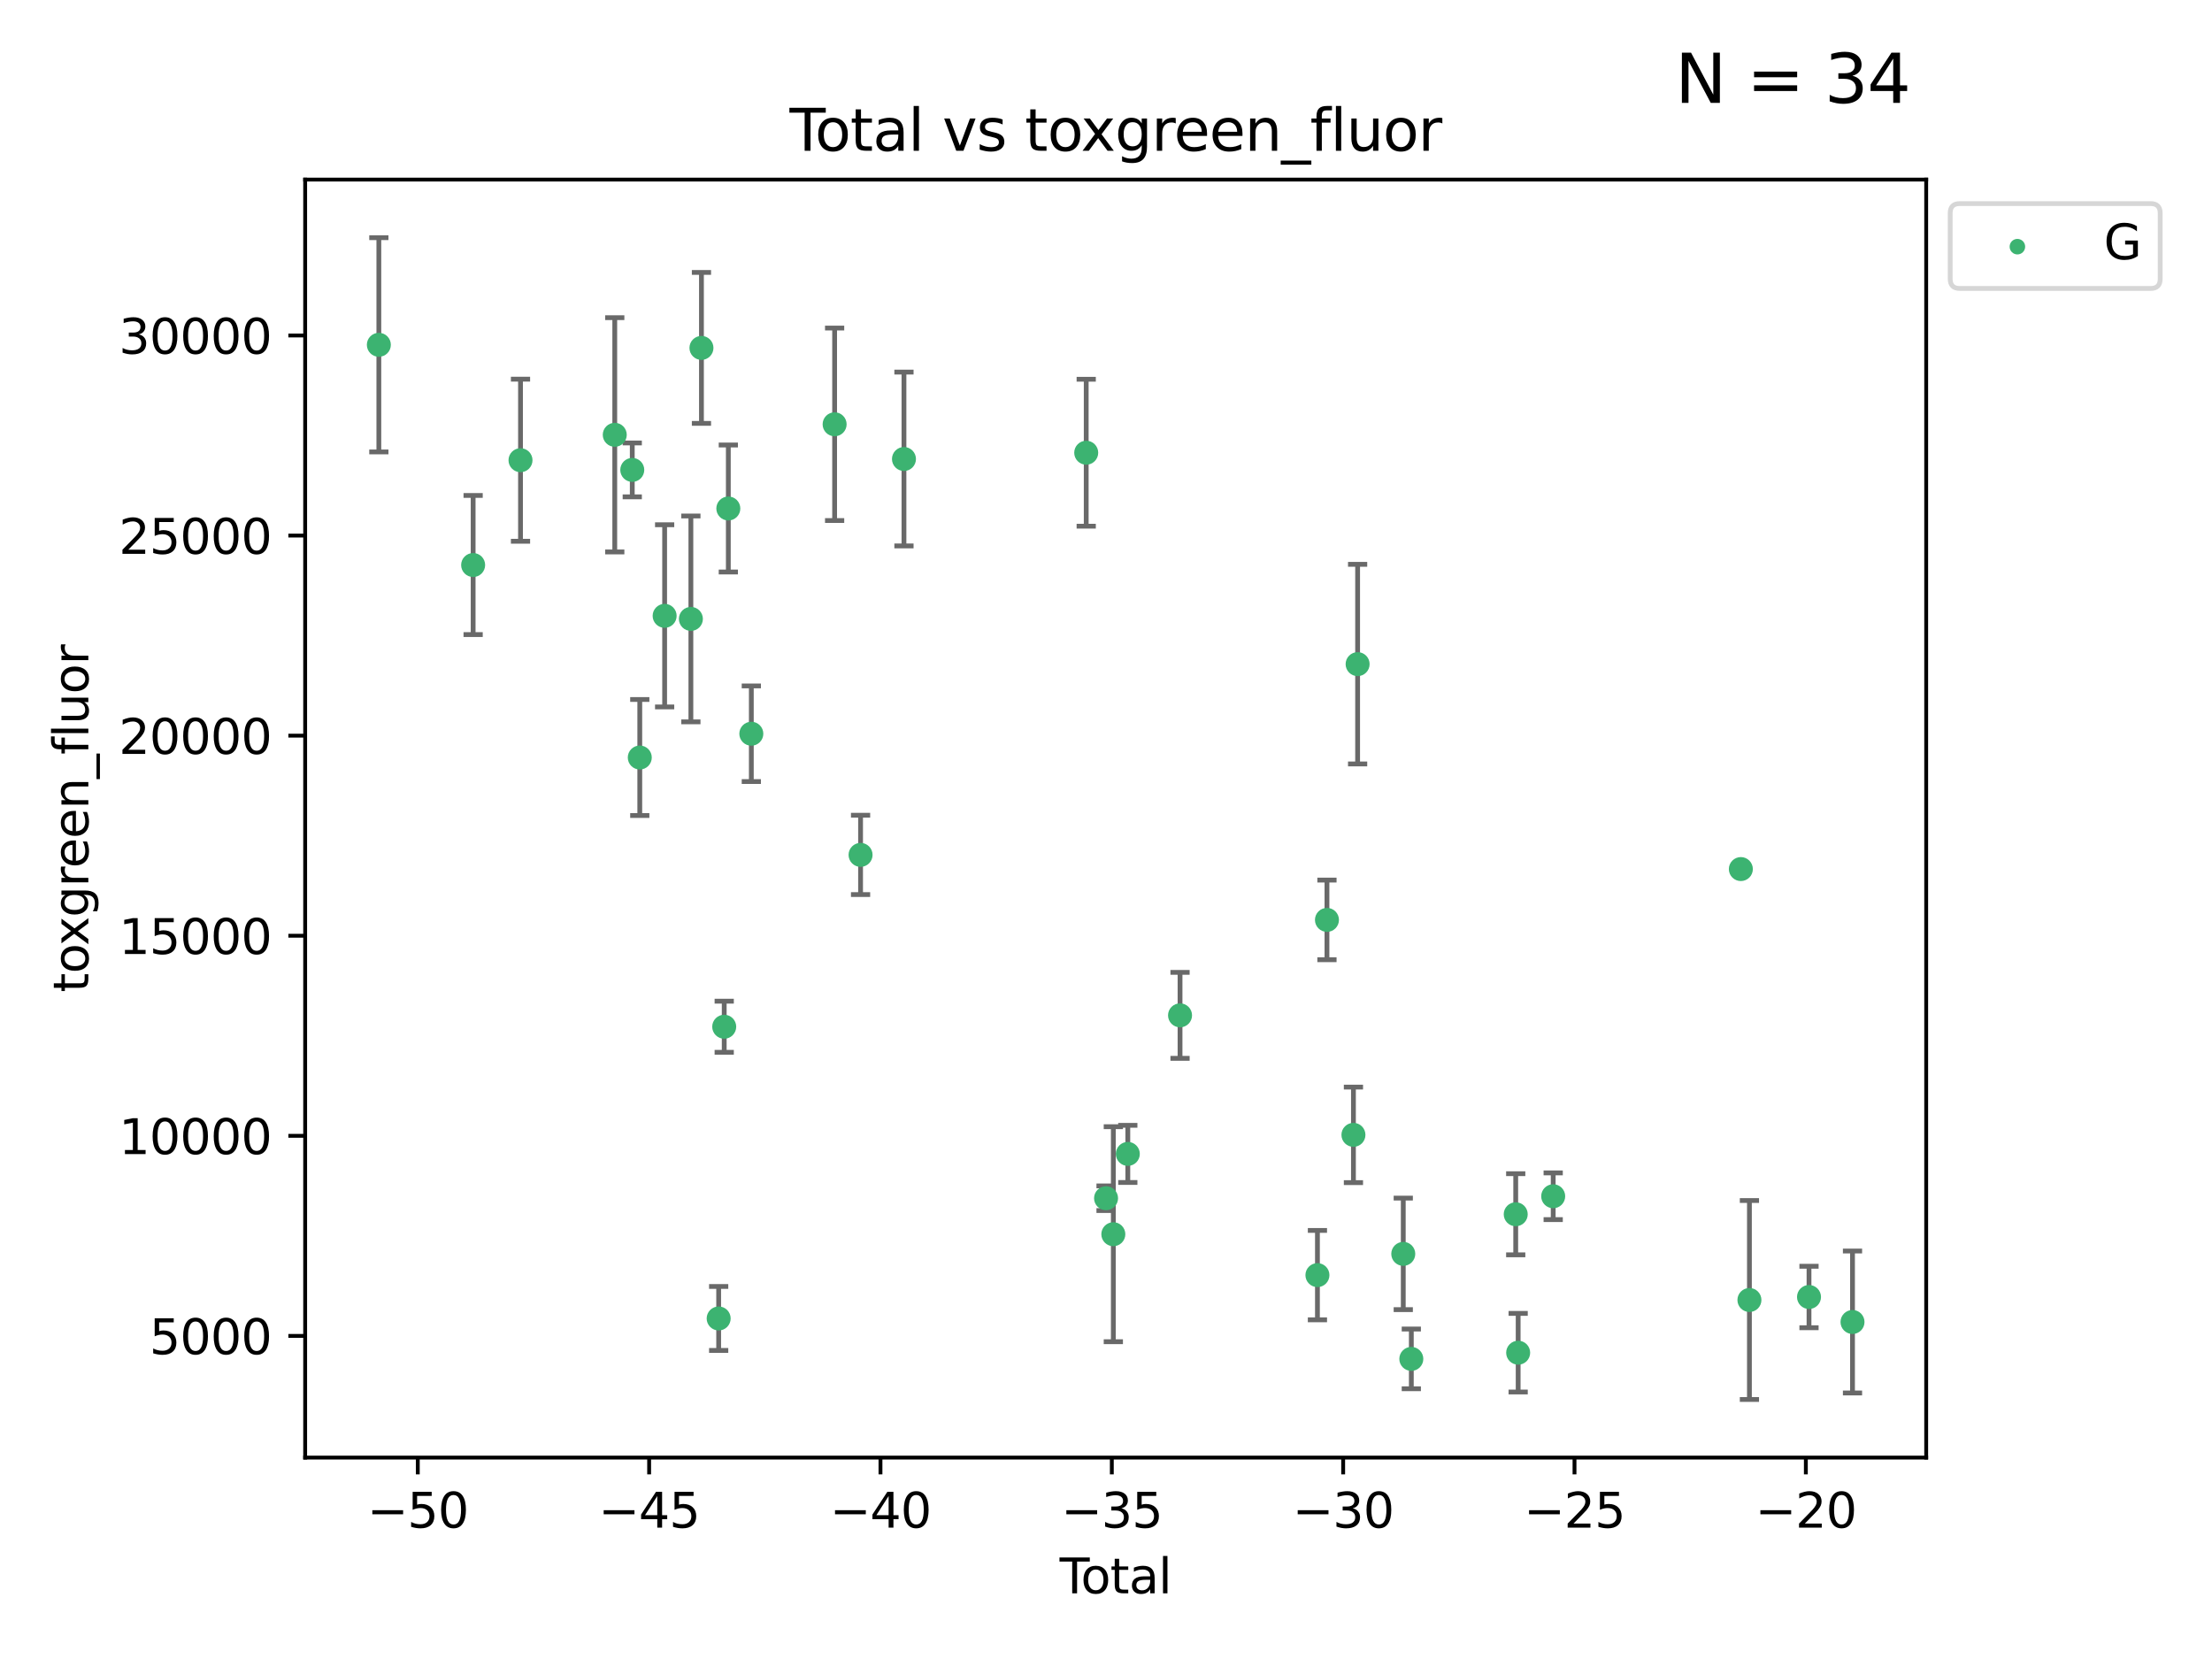 <?xml version="1.0" encoding="utf-8" standalone="no"?>
<!DOCTYPE svg PUBLIC "-//W3C//DTD SVG 1.1//EN"
  "http://www.w3.org/Graphics/SVG/1.1/DTD/svg11.dtd">
<svg xmlns:xlink="http://www.w3.org/1999/xlink" width="460.8pt" height="345.6pt" viewBox="0 0 460.8 345.6" xmlns="http://www.w3.org/2000/svg" version="1.1">
 <defs>
  <style type="text/css">*{stroke-linejoin: round; stroke-linecap: butt}</style>
 </defs>
 <g id="figure_1">
  <g id="patch_1">
   <path d="M 0 345.6 
L 460.8 345.6 
L 460.8 0 
L 0 0 
z
" style="fill: #ffffff"/>
  </g>
  <g id="axes_1">
   <g id="patch_2">
    <path d="M 63.571 303.64 
L 401.26 303.64 
L 401.26 37.411 
L 63.571 37.411 
z
" style="fill: #ffffff"/>
   </g>
   <g id="PathCollection_1">
    <defs>
     <path id="m1ae43407ef" d="M 0 1.118 
C 0.297 1.118 0.581 1 0.791 0.791 
C 1 0.581 1.118 0.297 1.118 0 
C 1.118 -0.297 1 -0.581 0.791 -0.791 
C 0.581 -1 0.297 -1.118 0 -1.118 
C -0.297 -1.118 -0.581 -1 -0.791 -0.791 
C -1 -0.581 -1.118 -0.297 -1.118 0 
C -1.118 0.297 -1 0.581 -0.791 0.791 
C -0.581 1 -0.297 1.118 0 1.118 
z
" style="stroke: #3cb371"/>
    </defs>
    <g clip-path="url(#p051df46adb)">
     <use xlink:href="#m1ae43407ef" x="78.921" y="71.829" style="fill: #3cb371; stroke: #3cb371"/>
     <use xlink:href="#m1ae43407ef" x="98.563" y="117.705" style="fill: #3cb371; stroke: #3cb371"/>
     <use xlink:href="#m1ae43407ef" x="108.431" y="95.87" style="fill: #3cb371; stroke: #3cb371"/>
     <use xlink:href="#m1ae43407ef" x="128.066" y="90.578" style="fill: #3cb371; stroke: #3cb371"/>
     <use xlink:href="#m1ae43407ef" x="131.712" y="97.889" style="fill: #3cb371; stroke: #3cb371"/>
     <use xlink:href="#m1ae43407ef" x="133.278" y="157.804" style="fill: #3cb371; stroke: #3cb371"/>
     <use xlink:href="#m1ae43407ef" x="138.456" y="128.29" style="fill: #3cb371; stroke: #3cb371"/>
     <use xlink:href="#m1ae43407ef" x="143.924" y="128.929" style="fill: #3cb371; stroke: #3cb371"/>
     <use xlink:href="#m1ae43407ef" x="146.125" y="72.475" style="fill: #3cb371; stroke: #3cb371"/>
     <use xlink:href="#m1ae43407ef" x="149.711" y="274.66" style="fill: #3cb371; stroke: #3cb371"/>
     <use xlink:href="#m1ae43407ef" x="150.867" y="213.887" style="fill: #3cb371; stroke: #3cb371"/>
     <use xlink:href="#m1ae43407ef" x="151.723" y="105.928" style="fill: #3cb371; stroke: #3cb371"/>
     <use xlink:href="#m1ae43407ef" x="156.514" y="152.848" style="fill: #3cb371; stroke: #3cb371"/>
     <use xlink:href="#m1ae43407ef" x="173.867" y="88.387" style="fill: #3cb371; stroke: #3cb371"/>
     <use xlink:href="#m1ae43407ef" x="179.272" y="178.087" style="fill: #3cb371; stroke: #3cb371"/>
     <use xlink:href="#m1ae43407ef" x="188.312" y="95.619" style="fill: #3cb371; stroke: #3cb371"/>
     <use xlink:href="#m1ae43407ef" x="226.279" y="94.31" style="fill: #3cb371; stroke: #3cb371"/>
     <use xlink:href="#m1ae43407ef" x="230.412" y="249.612" style="fill: #3cb371; stroke: #3cb371"/>
     <use xlink:href="#m1ae43407ef" x="231.927" y="257.109" style="fill: #3cb371; stroke: #3cb371"/>
     <use xlink:href="#m1ae43407ef" x="234.944" y="240.379" style="fill: #3cb371; stroke: #3cb371"/>
     <use xlink:href="#m1ae43407ef" x="245.824" y="211.515" style="fill: #3cb371; stroke: #3cb371"/>
     <use xlink:href="#m1ae43407ef" x="274.445" y="265.63" style="fill: #3cb371; stroke: #3cb371"/>
     <use xlink:href="#m1ae43407ef" x="276.429" y="191.631" style="fill: #3cb371; stroke: #3cb371"/>
     <use xlink:href="#m1ae43407ef" x="281.946" y="236.411" style="fill: #3cb371; stroke: #3cb371"/>
     <use xlink:href="#m1ae43407ef" x="282.817" y="138.35" style="fill: #3cb371; stroke: #3cb371"/>
     <use xlink:href="#m1ae43407ef" x="292.326" y="261.204" style="fill: #3cb371; stroke: #3cb371"/>
     <use xlink:href="#m1ae43407ef" x="294.003" y="283.083" style="fill: #3cb371; stroke: #3cb371"/>
     <use xlink:href="#m1ae43407ef" x="315.753" y="252.953" style="fill: #3cb371; stroke: #3cb371"/>
     <use xlink:href="#m1ae43407ef" x="316.261" y="281.793" style="fill: #3cb371; stroke: #3cb371"/>
     <use xlink:href="#m1ae43407ef" x="323.559" y="249.2" style="fill: #3cb371; stroke: #3cb371"/>
     <use xlink:href="#m1ae43407ef" x="362.651" y="181.043" style="fill: #3cb371; stroke: #3cb371"/>
     <use xlink:href="#m1ae43407ef" x="364.437" y="270.814" style="fill: #3cb371; stroke: #3cb371"/>
     <use xlink:href="#m1ae43407ef" x="376.849" y="270.188" style="fill: #3cb371; stroke: #3cb371"/>
     <use xlink:href="#m1ae43407ef" x="385.911" y="275.395" style="fill: #3cb371; stroke: #3cb371"/>
    </g>
   </g>
   <g id="matplotlib.axis_1">
    <g id="xtick_1">
     <g id="line2d_1">
      <defs>
       <path id="m72aa6f7fec" d="M 0 0 
L 0 3.5 
" style="stroke: #000000; stroke-width: 0.8"/>
      </defs>
      <g>
       <use xlink:href="#m72aa6f7fec" x="87.033" y="303.64" style="stroke: #000000; stroke-width: 0.8"/>
      </g>
     </g>
     <g id="text_1">
      <!-- −50 -->
      <g transform="translate(76.48 318.238)scale(0.1 -0.1)">
       <defs>
        <path id="DejaVuSans-2212" d="M 678 2272 
L 4684 2272 
L 4684 1741 
L 678 1741 
L 678 2272 
z
" transform="scale(0.016)"/>
        <path id="DejaVuSans-35" d="M 691 4666 
L 3169 4666 
L 3169 4134 
L 1269 4134 
L 1269 2991 
Q 1406 3038 1543 3061 
Q 1681 3084 1819 3084 
Q 2600 3084 3056 2656 
Q 3513 2228 3513 1497 
Q 3513 744 3044 326 
Q 2575 -91 1722 -91 
Q 1428 -91 1123 -41 
Q 819 9 494 109 
L 494 744 
Q 775 591 1075 516 
Q 1375 441 1709 441 
Q 2250 441 2565 725 
Q 2881 1009 2881 1497 
Q 2881 1984 2565 2268 
Q 2250 2553 1709 2553 
Q 1456 2553 1204 2497 
Q 953 2441 691 2322 
L 691 4666 
z
" transform="scale(0.016)"/>
        <path id="DejaVuSans-30" d="M 2034 4250 
Q 1547 4250 1301 3770 
Q 1056 3291 1056 2328 
Q 1056 1369 1301 889 
Q 1547 409 2034 409 
Q 2525 409 2770 889 
Q 3016 1369 3016 2328 
Q 3016 3291 2770 3770 
Q 2525 4250 2034 4250 
z
M 2034 4750 
Q 2819 4750 3233 4129 
Q 3647 3509 3647 2328 
Q 3647 1150 3233 529 
Q 2819 -91 2034 -91 
Q 1250 -91 836 529 
Q 422 1150 422 2328 
Q 422 3509 836 4129 
Q 1250 4750 2034 4750 
z
" transform="scale(0.016)"/>
       </defs>
       <use xlink:href="#DejaVuSans-2212"/>
       <use xlink:href="#DejaVuSans-35" x="83.789"/>
       <use xlink:href="#DejaVuSans-30" x="147.412"/>
      </g>
     </g>
    </g>
    <g id="xtick_2">
     <g id="line2d_2">
      <g>
       <use xlink:href="#m72aa6f7fec" x="135.226" y="303.64" style="stroke: #000000; stroke-width: 0.8"/>
      </g>
     </g>
     <g id="text_2">
      <!-- −45 -->
      <g transform="translate(124.673 318.238)scale(0.1 -0.1)">
       <defs>
        <path id="DejaVuSans-34" d="M 2419 4116 
L 825 1625 
L 2419 1625 
L 2419 4116 
z
M 2253 4666 
L 3047 4666 
L 3047 1625 
L 3713 1625 
L 3713 1100 
L 3047 1100 
L 3047 0 
L 2419 0 
L 2419 1100 
L 313 1100 
L 313 1709 
L 2253 4666 
z
" transform="scale(0.016)"/>
       </defs>
       <use xlink:href="#DejaVuSans-2212"/>
       <use xlink:href="#DejaVuSans-34" x="83.789"/>
       <use xlink:href="#DejaVuSans-35" x="147.412"/>
      </g>
     </g>
    </g>
    <g id="xtick_3">
     <g id="line2d_3">
      <g>
       <use xlink:href="#m72aa6f7fec" x="183.419" y="303.64" style="stroke: #000000; stroke-width: 0.8"/>
      </g>
     </g>
     <g id="text_3">
      <!-- −40 -->
      <g transform="translate(172.866 318.238)scale(0.1 -0.1)">
       <use xlink:href="#DejaVuSans-2212"/>
       <use xlink:href="#DejaVuSans-34" x="83.789"/>
       <use xlink:href="#DejaVuSans-30" x="147.412"/>
      </g>
     </g>
    </g>
    <g id="xtick_4">
     <g id="line2d_4">
      <g>
       <use xlink:href="#m72aa6f7fec" x="231.612" y="303.64" style="stroke: #000000; stroke-width: 0.8"/>
      </g>
     </g>
     <g id="text_4">
      <!-- −35 -->
      <g transform="translate(221.059 318.238)scale(0.1 -0.1)">
       <defs>
        <path id="DejaVuSans-33" d="M 2597 2516 
Q 3050 2419 3304 2112 
Q 3559 1806 3559 1356 
Q 3559 666 3084 287 
Q 2609 -91 1734 -91 
Q 1441 -91 1130 -33 
Q 819 25 488 141 
L 488 750 
Q 750 597 1062 519 
Q 1375 441 1716 441 
Q 2309 441 2620 675 
Q 2931 909 2931 1356 
Q 2931 1769 2642 2001 
Q 2353 2234 1838 2234 
L 1294 2234 
L 1294 2753 
L 1863 2753 
Q 2328 2753 2575 2939 
Q 2822 3125 2822 3475 
Q 2822 3834 2567 4026 
Q 2313 4219 1838 4219 
Q 1578 4219 1281 4162 
Q 984 4106 628 3988 
L 628 4550 
Q 988 4650 1302 4700 
Q 1616 4750 1894 4750 
Q 2613 4750 3031 4423 
Q 3450 4097 3450 3541 
Q 3450 3153 3228 2886 
Q 3006 2619 2597 2516 
z
" transform="scale(0.016)"/>
       </defs>
       <use xlink:href="#DejaVuSans-2212"/>
       <use xlink:href="#DejaVuSans-33" x="83.789"/>
       <use xlink:href="#DejaVuSans-35" x="147.412"/>
      </g>
     </g>
    </g>
    <g id="xtick_5">
     <g id="line2d_5">
      <g>
       <use xlink:href="#m72aa6f7fec" x="279.805" y="303.64" style="stroke: #000000; stroke-width: 0.8"/>
      </g>
     </g>
     <g id="text_5">
      <!-- −30 -->
      <g transform="translate(269.252 318.238)scale(0.1 -0.1)">
       <use xlink:href="#DejaVuSans-2212"/>
       <use xlink:href="#DejaVuSans-33" x="83.789"/>
       <use xlink:href="#DejaVuSans-30" x="147.412"/>
      </g>
     </g>
    </g>
    <g id="xtick_6">
     <g id="line2d_6">
      <g>
       <use xlink:href="#m72aa6f7fec" x="327.998" y="303.64" style="stroke: #000000; stroke-width: 0.8"/>
      </g>
     </g>
     <g id="text_6">
      <!-- −25 -->
      <g transform="translate(317.446 318.238)scale(0.1 -0.1)">
       <defs>
        <path id="DejaVuSans-32" d="M 1228 531 
L 3431 531 
L 3431 0 
L 469 0 
L 469 531 
Q 828 903 1448 1529 
Q 2069 2156 2228 2338 
Q 2531 2678 2651 2914 
Q 2772 3150 2772 3378 
Q 2772 3750 2511 3984 
Q 2250 4219 1831 4219 
Q 1534 4219 1204 4116 
Q 875 4013 500 3803 
L 500 4441 
Q 881 4594 1212 4672 
Q 1544 4750 1819 4750 
Q 2544 4750 2975 4387 
Q 3406 4025 3406 3419 
Q 3406 3131 3298 2873 
Q 3191 2616 2906 2266 
Q 2828 2175 2409 1742 
Q 1991 1309 1228 531 
z
" transform="scale(0.016)"/>
       </defs>
       <use xlink:href="#DejaVuSans-2212"/>
       <use xlink:href="#DejaVuSans-32" x="83.789"/>
       <use xlink:href="#DejaVuSans-35" x="147.412"/>
      </g>
     </g>
    </g>
    <g id="xtick_7">
     <g id="line2d_7">
      <g>
       <use xlink:href="#m72aa6f7fec" x="376.191" y="303.64" style="stroke: #000000; stroke-width: 0.8"/>
      </g>
     </g>
     <g id="text_7">
      <!-- −20 -->
      <g transform="translate(365.639 318.238)scale(0.1 -0.1)">
       <use xlink:href="#DejaVuSans-2212"/>
       <use xlink:href="#DejaVuSans-32" x="83.789"/>
       <use xlink:href="#DejaVuSans-30" x="147.412"/>
      </g>
     </g>
    </g>
    <g id="text_8">
     <!-- Total -->
     <g transform="translate(220.739 331.917)scale(0.1 -0.1)">
      <defs>
       <path id="DejaVuSans-54" d="M -19 4666 
L 3928 4666 
L 3928 4134 
L 2272 4134 
L 2272 0 
L 1638 0 
L 1638 4134 
L -19 4134 
L -19 4666 
z
" transform="scale(0.016)"/>
       <path id="DejaVuSans-6f" d="M 1959 3097 
Q 1497 3097 1228 2736 
Q 959 2375 959 1747 
Q 959 1119 1226 758 
Q 1494 397 1959 397 
Q 2419 397 2687 759 
Q 2956 1122 2956 1747 
Q 2956 2369 2687 2733 
Q 2419 3097 1959 3097 
z
M 1959 3584 
Q 2709 3584 3137 3096 
Q 3566 2609 3566 1747 
Q 3566 888 3137 398 
Q 2709 -91 1959 -91 
Q 1206 -91 779 398 
Q 353 888 353 1747 
Q 353 2609 779 3096 
Q 1206 3584 1959 3584 
z
" transform="scale(0.016)"/>
       <path id="DejaVuSans-74" d="M 1172 4494 
L 1172 3500 
L 2356 3500 
L 2356 3053 
L 1172 3053 
L 1172 1153 
Q 1172 725 1289 603 
Q 1406 481 1766 481 
L 2356 481 
L 2356 0 
L 1766 0 
Q 1100 0 847 248 
Q 594 497 594 1153 
L 594 3053 
L 172 3053 
L 172 3500 
L 594 3500 
L 594 4494 
L 1172 4494 
z
" transform="scale(0.016)"/>
       <path id="DejaVuSans-61" d="M 2194 1759 
Q 1497 1759 1228 1600 
Q 959 1441 959 1056 
Q 959 750 1161 570 
Q 1363 391 1709 391 
Q 2188 391 2477 730 
Q 2766 1069 2766 1631 
L 2766 1759 
L 2194 1759 
z
M 3341 1997 
L 3341 0 
L 2766 0 
L 2766 531 
Q 2569 213 2275 61 
Q 1981 -91 1556 -91 
Q 1019 -91 701 211 
Q 384 513 384 1019 
Q 384 1609 779 1909 
Q 1175 2209 1959 2209 
L 2766 2209 
L 2766 2266 
Q 2766 2663 2505 2880 
Q 2244 3097 1772 3097 
Q 1472 3097 1187 3025 
Q 903 2953 641 2809 
L 641 3341 
Q 956 3463 1253 3523 
Q 1550 3584 1831 3584 
Q 2591 3584 2966 3190 
Q 3341 2797 3341 1997 
z
" transform="scale(0.016)"/>
       <path id="DejaVuSans-6c" d="M 603 4863 
L 1178 4863 
L 1178 0 
L 603 0 
L 603 4863 
z
" transform="scale(0.016)"/>
      </defs>
      <use xlink:href="#DejaVuSans-54"/>
      <use xlink:href="#DejaVuSans-6f" x="44.084"/>
      <use xlink:href="#DejaVuSans-74" x="105.266"/>
      <use xlink:href="#DejaVuSans-61" x="144.475"/>
      <use xlink:href="#DejaVuSans-6c" x="205.754"/>
     </g>
    </g>
   </g>
   <g id="matplotlib.axis_2">
    <g id="ytick_1">
     <g id="line2d_8">
      <defs>
       <path id="m98b81ee443" d="M 0 0 
L -3.5 0 
" style="stroke: #000000; stroke-width: 0.8"/>
      </defs>
      <g>
       <use xlink:href="#m98b81ee443" x="63.571" y="278.294" style="stroke: #000000; stroke-width: 0.8"/>
      </g>
     </g>
     <g id="text_9">
      <!-- 5000 -->
      <g transform="translate(31.121 282.093)scale(0.1 -0.1)">
       <use xlink:href="#DejaVuSans-35"/>
       <use xlink:href="#DejaVuSans-30" x="63.623"/>
       <use xlink:href="#DejaVuSans-30" x="127.246"/>
       <use xlink:href="#DejaVuSans-30" x="190.869"/>
      </g>
     </g>
    </g>
    <g id="ytick_2">
     <g id="line2d_9">
      <g>
       <use xlink:href="#m98b81ee443" x="63.571" y="236.612" style="stroke: #000000; stroke-width: 0.8"/>
      </g>
     </g>
     <g id="text_10">
      <!-- 10000 -->
      <g transform="translate(24.759 240.412)scale(0.1 -0.1)">
       <defs>
        <path id="DejaVuSans-31" d="M 794 531 
L 1825 531 
L 1825 4091 
L 703 3866 
L 703 4441 
L 1819 4666 
L 2450 4666 
L 2450 531 
L 3481 531 
L 3481 0 
L 794 0 
L 794 531 
z
" transform="scale(0.016)"/>
       </defs>
       <use xlink:href="#DejaVuSans-31"/>
       <use xlink:href="#DejaVuSans-30" x="63.623"/>
       <use xlink:href="#DejaVuSans-30" x="127.246"/>
       <use xlink:href="#DejaVuSans-30" x="190.869"/>
       <use xlink:href="#DejaVuSans-30" x="254.492"/>
      </g>
     </g>
    </g>
    <g id="ytick_3">
     <g id="line2d_10">
      <g>
       <use xlink:href="#m98b81ee443" x="63.571" y="194.931" style="stroke: #000000; stroke-width: 0.8"/>
      </g>
     </g>
     <g id="text_11">
      <!-- 15000 -->
      <g transform="translate(24.759 198.73)scale(0.1 -0.1)">
       <use xlink:href="#DejaVuSans-31"/>
       <use xlink:href="#DejaVuSans-35" x="63.623"/>
       <use xlink:href="#DejaVuSans-30" x="127.246"/>
       <use xlink:href="#DejaVuSans-30" x="190.869"/>
       <use xlink:href="#DejaVuSans-30" x="254.492"/>
      </g>
     </g>
    </g>
    <g id="ytick_4">
     <g id="line2d_11">
      <g>
       <use xlink:href="#m98b81ee443" x="63.571" y="153.249" style="stroke: #000000; stroke-width: 0.8"/>
      </g>
     </g>
     <g id="text_12">
      <!-- 20000 -->
      <g transform="translate(24.759 157.048)scale(0.1 -0.1)">
       <use xlink:href="#DejaVuSans-32"/>
       <use xlink:href="#DejaVuSans-30" x="63.623"/>
       <use xlink:href="#DejaVuSans-30" x="127.246"/>
       <use xlink:href="#DejaVuSans-30" x="190.869"/>
       <use xlink:href="#DejaVuSans-30" x="254.492"/>
      </g>
     </g>
    </g>
    <g id="ytick_5">
     <g id="line2d_12">
      <g>
       <use xlink:href="#m98b81ee443" x="63.571" y="111.567" style="stroke: #000000; stroke-width: 0.8"/>
      </g>
     </g>
     <g id="text_13">
      <!-- 25000 -->
      <g transform="translate(24.759 115.367)scale(0.1 -0.1)">
       <use xlink:href="#DejaVuSans-32"/>
       <use xlink:href="#DejaVuSans-35" x="63.623"/>
       <use xlink:href="#DejaVuSans-30" x="127.246"/>
       <use xlink:href="#DejaVuSans-30" x="190.869"/>
       <use xlink:href="#DejaVuSans-30" x="254.492"/>
      </g>
     </g>
    </g>
    <g id="ytick_6">
     <g id="line2d_13">
      <g>
       <use xlink:href="#m98b81ee443" x="63.571" y="69.886" style="stroke: #000000; stroke-width: 0.8"/>
      </g>
     </g>
     <g id="text_14">
      <!-- 30000 -->
      <g transform="translate(24.759 73.685)scale(0.1 -0.1)">
       <use xlink:href="#DejaVuSans-33"/>
       <use xlink:href="#DejaVuSans-30" x="63.623"/>
       <use xlink:href="#DejaVuSans-30" x="127.246"/>
       <use xlink:href="#DejaVuSans-30" x="190.869"/>
       <use xlink:href="#DejaVuSans-30" x="254.492"/>
      </g>
     </g>
    </g>
    <g id="text_15">
     <!-- toxgreen_fluor -->
     <g transform="translate(18.401 206.72)rotate(-90)scale(0.1 -0.1)">
      <defs>
       <path id="DejaVuSans-78" d="M 3513 3500 
L 2247 1797 
L 3578 0 
L 2900 0 
L 1881 1375 
L 863 0 
L 184 0 
L 1544 1831 
L 300 3500 
L 978 3500 
L 1906 2253 
L 2834 3500 
L 3513 3500 
z
" transform="scale(0.016)"/>
       <path id="DejaVuSans-67" d="M 2906 1791 
Q 2906 2416 2648 2759 
Q 2391 3103 1925 3103 
Q 1463 3103 1205 2759 
Q 947 2416 947 1791 
Q 947 1169 1205 825 
Q 1463 481 1925 481 
Q 2391 481 2648 825 
Q 2906 1169 2906 1791 
z
M 3481 434 
Q 3481 -459 3084 -895 
Q 2688 -1331 1869 -1331 
Q 1566 -1331 1297 -1286 
Q 1028 -1241 775 -1147 
L 775 -588 
Q 1028 -725 1275 -790 
Q 1522 -856 1778 -856 
Q 2344 -856 2625 -561 
Q 2906 -266 2906 331 
L 2906 616 
Q 2728 306 2450 153 
Q 2172 0 1784 0 
Q 1141 0 747 490 
Q 353 981 353 1791 
Q 353 2603 747 3093 
Q 1141 3584 1784 3584 
Q 2172 3584 2450 3431 
Q 2728 3278 2906 2969 
L 2906 3500 
L 3481 3500 
L 3481 434 
z
" transform="scale(0.016)"/>
       <path id="DejaVuSans-72" d="M 2631 2963 
Q 2534 3019 2420 3045 
Q 2306 3072 2169 3072 
Q 1681 3072 1420 2755 
Q 1159 2438 1159 1844 
L 1159 0 
L 581 0 
L 581 3500 
L 1159 3500 
L 1159 2956 
Q 1341 3275 1631 3429 
Q 1922 3584 2338 3584 
Q 2397 3584 2469 3576 
Q 2541 3569 2628 3553 
L 2631 2963 
z
" transform="scale(0.016)"/>
       <path id="DejaVuSans-65" d="M 3597 1894 
L 3597 1613 
L 953 1613 
Q 991 1019 1311 708 
Q 1631 397 2203 397 
Q 2534 397 2845 478 
Q 3156 559 3463 722 
L 3463 178 
Q 3153 47 2828 -22 
Q 2503 -91 2169 -91 
Q 1331 -91 842 396 
Q 353 884 353 1716 
Q 353 2575 817 3079 
Q 1281 3584 2069 3584 
Q 2775 3584 3186 3129 
Q 3597 2675 3597 1894 
z
M 3022 2063 
Q 3016 2534 2758 2815 
Q 2500 3097 2075 3097 
Q 1594 3097 1305 2825 
Q 1016 2553 972 2059 
L 3022 2063 
z
" transform="scale(0.016)"/>
       <path id="DejaVuSans-6e" d="M 3513 2113 
L 3513 0 
L 2938 0 
L 2938 2094 
Q 2938 2591 2744 2837 
Q 2550 3084 2163 3084 
Q 1697 3084 1428 2787 
Q 1159 2491 1159 1978 
L 1159 0 
L 581 0 
L 581 3500 
L 1159 3500 
L 1159 2956 
Q 1366 3272 1645 3428 
Q 1925 3584 2291 3584 
Q 2894 3584 3203 3211 
Q 3513 2838 3513 2113 
z
" transform="scale(0.016)"/>
       <path id="DejaVuSans-5f" d="M 3263 -1063 
L 3263 -1509 
L -63 -1509 
L -63 -1063 
L 3263 -1063 
z
" transform="scale(0.016)"/>
       <path id="DejaVuSans-66" d="M 2375 4863 
L 2375 4384 
L 1825 4384 
Q 1516 4384 1395 4259 
Q 1275 4134 1275 3809 
L 1275 3500 
L 2222 3500 
L 2222 3053 
L 1275 3053 
L 1275 0 
L 697 0 
L 697 3053 
L 147 3053 
L 147 3500 
L 697 3500 
L 697 3744 
Q 697 4328 969 4595 
Q 1241 4863 1831 4863 
L 2375 4863 
z
" transform="scale(0.016)"/>
       <path id="DejaVuSans-75" d="M 544 1381 
L 544 3500 
L 1119 3500 
L 1119 1403 
Q 1119 906 1312 657 
Q 1506 409 1894 409 
Q 2359 409 2629 706 
Q 2900 1003 2900 1516 
L 2900 3500 
L 3475 3500 
L 3475 0 
L 2900 0 
L 2900 538 
Q 2691 219 2414 64 
Q 2138 -91 1772 -91 
Q 1169 -91 856 284 
Q 544 659 544 1381 
z
M 1991 3584 
L 1991 3584 
z
" transform="scale(0.016)"/>
      </defs>
      <use xlink:href="#DejaVuSans-74"/>
      <use xlink:href="#DejaVuSans-6f" x="39.209"/>
      <use xlink:href="#DejaVuSans-78" x="97.266"/>
      <use xlink:href="#DejaVuSans-67" x="156.445"/>
      <use xlink:href="#DejaVuSans-72" x="219.922"/>
      <use xlink:href="#DejaVuSans-65" x="258.785"/>
      <use xlink:href="#DejaVuSans-65" x="320.309"/>
      <use xlink:href="#DejaVuSans-6e" x="381.832"/>
      <use xlink:href="#DejaVuSans-5f" x="445.211"/>
      <use xlink:href="#DejaVuSans-66" x="495.211"/>
      <use xlink:href="#DejaVuSans-6c" x="530.416"/>
      <use xlink:href="#DejaVuSans-75" x="558.199"/>
      <use xlink:href="#DejaVuSans-6f" x="621.578"/>
      <use xlink:href="#DejaVuSans-72" x="682.76"/>
     </g>
    </g>
   </g>
   <g id="LineCollection_1">
    <path d="M 78.921 94.146 
L 78.921 49.513 
" clip-path="url(#p051df46adb)" style="fill: none; stroke: #696969"/>
    <path d="M 98.563 132.193 
L 98.563 103.217 
" clip-path="url(#p051df46adb)" style="fill: none; stroke: #696969"/>
    <path d="M 108.431 112.753 
L 108.431 78.987 
" clip-path="url(#p051df46adb)" style="fill: none; stroke: #696969"/>
    <path d="M 128.066 114.978 
L 128.066 66.177 
" clip-path="url(#p051df46adb)" style="fill: none; stroke: #696969"/>
    <path d="M 131.712 103.502 
L 131.712 92.276 
" clip-path="url(#p051df46adb)" style="fill: none; stroke: #696969"/>
    <path d="M 133.278 169.888 
L 133.278 145.72 
" clip-path="url(#p051df46adb)" style="fill: none; stroke: #696969"/>
    <path d="M 138.456 147.266 
L 138.456 109.315 
" clip-path="url(#p051df46adb)" style="fill: none; stroke: #696969"/>
    <path d="M 143.924 150.371 
L 143.924 107.487 
" clip-path="url(#p051df46adb)" style="fill: none; stroke: #696969"/>
    <path d="M 146.125 88.198 
L 146.125 56.753 
" clip-path="url(#p051df46adb)" style="fill: none; stroke: #696969"/>
    <path d="M 149.711 281.323 
L 149.711 267.998 
" clip-path="url(#p051df46adb)" style="fill: none; stroke: #696969"/>
    <path d="M 150.867 219.21 
L 150.867 208.565 
" clip-path="url(#p051df46adb)" style="fill: none; stroke: #696969"/>
    <path d="M 151.723 119.158 
L 151.723 92.699 
" clip-path="url(#p051df46adb)" style="fill: none; stroke: #696969"/>
    <path d="M 156.514 162.808 
L 156.514 142.888 
" clip-path="url(#p051df46adb)" style="fill: none; stroke: #696969"/>
    <path d="M 173.867 108.436 
L 173.867 68.338 
" clip-path="url(#p051df46adb)" style="fill: none; stroke: #696969"/>
    <path d="M 179.272 186.35 
L 179.272 169.825 
" clip-path="url(#p051df46adb)" style="fill: none; stroke: #696969"/>
    <path d="M 188.312 113.725 
L 188.312 77.513 
" clip-path="url(#p051df46adb)" style="fill: none; stroke: #696969"/>
    <path d="M 226.279 109.615 
L 226.279 79.005 
" clip-path="url(#p051df46adb)" style="fill: none; stroke: #696969"/>
    <path d="M 230.412 252.18 
L 230.412 247.044 
" clip-path="url(#p051df46adb)" style="fill: none; stroke: #696969"/>
    <path d="M 231.927 279.504 
L 231.927 234.714 
" clip-path="url(#p051df46adb)" style="fill: none; stroke: #696969"/>
    <path d="M 234.944 246.33 
L 234.944 234.428 
" clip-path="url(#p051df46adb)" style="fill: none; stroke: #696969"/>
    <path d="M 245.824 220.472 
L 245.824 202.558 
" clip-path="url(#p051df46adb)" style="fill: none; stroke: #696969"/>
    <path d="M 274.445 274.942 
L 274.445 256.319 
" clip-path="url(#p051df46adb)" style="fill: none; stroke: #696969"/>
    <path d="M 276.429 199.924 
L 276.429 183.337 
" clip-path="url(#p051df46adb)" style="fill: none; stroke: #696969"/>
    <path d="M 281.946 246.36 
L 281.946 226.463 
" clip-path="url(#p051df46adb)" style="fill: none; stroke: #696969"/>
    <path d="M 282.817 159.143 
L 282.817 117.557 
" clip-path="url(#p051df46adb)" style="fill: none; stroke: #696969"/>
    <path d="M 292.326 272.817 
L 292.326 249.591 
" clip-path="url(#p051df46adb)" style="fill: none; stroke: #696969"/>
    <path d="M 294.003 289.306 
L 294.003 276.861 
" clip-path="url(#p051df46adb)" style="fill: none; stroke: #696969"/>
    <path d="M 315.753 261.404 
L 315.753 244.502 
" clip-path="url(#p051df46adb)" style="fill: none; stroke: #696969"/>
    <path d="M 316.261 289.981 
L 316.261 273.606 
" clip-path="url(#p051df46adb)" style="fill: none; stroke: #696969"/>
    <path d="M 323.559 254.065 
L 323.559 244.335 
" clip-path="url(#p051df46adb)" style="fill: none; stroke: #696969"/>
    <path d="M 362.651 181.82 
L 362.651 180.266 
" clip-path="url(#p051df46adb)" style="fill: none; stroke: #696969"/>
    <path d="M 364.437 291.539 
L 364.437 250.089 
" clip-path="url(#p051df46adb)" style="fill: none; stroke: #696969"/>
    <path d="M 376.849 276.589 
L 376.849 263.787 
" clip-path="url(#p051df46adb)" style="fill: none; stroke: #696969"/>
    <path d="M 385.911 290.181 
L 385.911 260.61 
" clip-path="url(#p051df46adb)" style="fill: none; stroke: #696969"/>
   </g>
   <g id="line2d_14">
    <defs>
     <path id="mdcbfc4d828" d="M 2 0 
L -2 -0 
" style="stroke: #696969"/>
    </defs>
    <g clip-path="url(#p051df46adb)">
     <use xlink:href="#mdcbfc4d828" x="78.921" y="94.146" style="fill: #696969; stroke: #696969"/>
     <use xlink:href="#mdcbfc4d828" x="98.563" y="132.193" style="fill: #696969; stroke: #696969"/>
     <use xlink:href="#mdcbfc4d828" x="108.431" y="112.753" style="fill: #696969; stroke: #696969"/>
     <use xlink:href="#mdcbfc4d828" x="128.066" y="114.978" style="fill: #696969; stroke: #696969"/>
     <use xlink:href="#mdcbfc4d828" x="131.712" y="103.502" style="fill: #696969; stroke: #696969"/>
     <use xlink:href="#mdcbfc4d828" x="133.278" y="169.888" style="fill: #696969; stroke: #696969"/>
     <use xlink:href="#mdcbfc4d828" x="138.456" y="147.266" style="fill: #696969; stroke: #696969"/>
     <use xlink:href="#mdcbfc4d828" x="143.924" y="150.371" style="fill: #696969; stroke: #696969"/>
     <use xlink:href="#mdcbfc4d828" x="146.125" y="88.198" style="fill: #696969; stroke: #696969"/>
     <use xlink:href="#mdcbfc4d828" x="149.711" y="281.323" style="fill: #696969; stroke: #696969"/>
     <use xlink:href="#mdcbfc4d828" x="150.867" y="219.21" style="fill: #696969; stroke: #696969"/>
     <use xlink:href="#mdcbfc4d828" x="151.723" y="119.158" style="fill: #696969; stroke: #696969"/>
     <use xlink:href="#mdcbfc4d828" x="156.514" y="162.808" style="fill: #696969; stroke: #696969"/>
     <use xlink:href="#mdcbfc4d828" x="173.867" y="108.436" style="fill: #696969; stroke: #696969"/>
     <use xlink:href="#mdcbfc4d828" x="179.272" y="186.35" style="fill: #696969; stroke: #696969"/>
     <use xlink:href="#mdcbfc4d828" x="188.312" y="113.725" style="fill: #696969; stroke: #696969"/>
     <use xlink:href="#mdcbfc4d828" x="226.279" y="109.615" style="fill: #696969; stroke: #696969"/>
     <use xlink:href="#mdcbfc4d828" x="230.412" y="252.18" style="fill: #696969; stroke: #696969"/>
     <use xlink:href="#mdcbfc4d828" x="231.927" y="279.504" style="fill: #696969; stroke: #696969"/>
     <use xlink:href="#mdcbfc4d828" x="234.944" y="246.33" style="fill: #696969; stroke: #696969"/>
     <use xlink:href="#mdcbfc4d828" x="245.824" y="220.472" style="fill: #696969; stroke: #696969"/>
     <use xlink:href="#mdcbfc4d828" x="274.445" y="274.942" style="fill: #696969; stroke: #696969"/>
     <use xlink:href="#mdcbfc4d828" x="276.429" y="199.924" style="fill: #696969; stroke: #696969"/>
     <use xlink:href="#mdcbfc4d828" x="281.946" y="246.36" style="fill: #696969; stroke: #696969"/>
     <use xlink:href="#mdcbfc4d828" x="282.817" y="159.143" style="fill: #696969; stroke: #696969"/>
     <use xlink:href="#mdcbfc4d828" x="292.326" y="272.817" style="fill: #696969; stroke: #696969"/>
     <use xlink:href="#mdcbfc4d828" x="294.003" y="289.306" style="fill: #696969; stroke: #696969"/>
     <use xlink:href="#mdcbfc4d828" x="315.753" y="261.404" style="fill: #696969; stroke: #696969"/>
     <use xlink:href="#mdcbfc4d828" x="316.261" y="289.981" style="fill: #696969; stroke: #696969"/>
     <use xlink:href="#mdcbfc4d828" x="323.559" y="254.065" style="fill: #696969; stroke: #696969"/>
     <use xlink:href="#mdcbfc4d828" x="362.651" y="181.82" style="fill: #696969; stroke: #696969"/>
     <use xlink:href="#mdcbfc4d828" x="364.437" y="291.539" style="fill: #696969; stroke: #696969"/>
     <use xlink:href="#mdcbfc4d828" x="376.849" y="276.589" style="fill: #696969; stroke: #696969"/>
     <use xlink:href="#mdcbfc4d828" x="385.911" y="290.181" style="fill: #696969; stroke: #696969"/>
    </g>
   </g>
   <g id="line2d_15">
    <g clip-path="url(#p051df46adb)">
     <use xlink:href="#mdcbfc4d828" x="78.921" y="49.513" style="fill: #696969; stroke: #696969"/>
     <use xlink:href="#mdcbfc4d828" x="98.563" y="103.217" style="fill: #696969; stroke: #696969"/>
     <use xlink:href="#mdcbfc4d828" x="108.431" y="78.987" style="fill: #696969; stroke: #696969"/>
     <use xlink:href="#mdcbfc4d828" x="128.066" y="66.177" style="fill: #696969; stroke: #696969"/>
     <use xlink:href="#mdcbfc4d828" x="131.712" y="92.276" style="fill: #696969; stroke: #696969"/>
     <use xlink:href="#mdcbfc4d828" x="133.278" y="145.72" style="fill: #696969; stroke: #696969"/>
     <use xlink:href="#mdcbfc4d828" x="138.456" y="109.315" style="fill: #696969; stroke: #696969"/>
     <use xlink:href="#mdcbfc4d828" x="143.924" y="107.487" style="fill: #696969; stroke: #696969"/>
     <use xlink:href="#mdcbfc4d828" x="146.125" y="56.753" style="fill: #696969; stroke: #696969"/>
     <use xlink:href="#mdcbfc4d828" x="149.711" y="267.998" style="fill: #696969; stroke: #696969"/>
     <use xlink:href="#mdcbfc4d828" x="150.867" y="208.565" style="fill: #696969; stroke: #696969"/>
     <use xlink:href="#mdcbfc4d828" x="151.723" y="92.699" style="fill: #696969; stroke: #696969"/>
     <use xlink:href="#mdcbfc4d828" x="156.514" y="142.888" style="fill: #696969; stroke: #696969"/>
     <use xlink:href="#mdcbfc4d828" x="173.867" y="68.338" style="fill: #696969; stroke: #696969"/>
     <use xlink:href="#mdcbfc4d828" x="179.272" y="169.825" style="fill: #696969; stroke: #696969"/>
     <use xlink:href="#mdcbfc4d828" x="188.312" y="77.513" style="fill: #696969; stroke: #696969"/>
     <use xlink:href="#mdcbfc4d828" x="226.279" y="79.005" style="fill: #696969; stroke: #696969"/>
     <use xlink:href="#mdcbfc4d828" x="230.412" y="247.044" style="fill: #696969; stroke: #696969"/>
     <use xlink:href="#mdcbfc4d828" x="231.927" y="234.714" style="fill: #696969; stroke: #696969"/>
     <use xlink:href="#mdcbfc4d828" x="234.944" y="234.428" style="fill: #696969; stroke: #696969"/>
     <use xlink:href="#mdcbfc4d828" x="245.824" y="202.558" style="fill: #696969; stroke: #696969"/>
     <use xlink:href="#mdcbfc4d828" x="274.445" y="256.319" style="fill: #696969; stroke: #696969"/>
     <use xlink:href="#mdcbfc4d828" x="276.429" y="183.337" style="fill: #696969; stroke: #696969"/>
     <use xlink:href="#mdcbfc4d828" x="281.946" y="226.463" style="fill: #696969; stroke: #696969"/>
     <use xlink:href="#mdcbfc4d828" x="282.817" y="117.557" style="fill: #696969; stroke: #696969"/>
     <use xlink:href="#mdcbfc4d828" x="292.326" y="249.591" style="fill: #696969; stroke: #696969"/>
     <use xlink:href="#mdcbfc4d828" x="294.003" y="276.861" style="fill: #696969; stroke: #696969"/>
     <use xlink:href="#mdcbfc4d828" x="315.753" y="244.502" style="fill: #696969; stroke: #696969"/>
     <use xlink:href="#mdcbfc4d828" x="316.261" y="273.606" style="fill: #696969; stroke: #696969"/>
     <use xlink:href="#mdcbfc4d828" x="323.559" y="244.335" style="fill: #696969; stroke: #696969"/>
     <use xlink:href="#mdcbfc4d828" x="362.651" y="180.266" style="fill: #696969; stroke: #696969"/>
     <use xlink:href="#mdcbfc4d828" x="364.437" y="250.089" style="fill: #696969; stroke: #696969"/>
     <use xlink:href="#mdcbfc4d828" x="376.849" y="263.787" style="fill: #696969; stroke: #696969"/>
     <use xlink:href="#mdcbfc4d828" x="385.911" y="260.61" style="fill: #696969; stroke: #696969"/>
    </g>
   </g>
   <g id="line2d_16">
    <defs>
     <path id="mb8a182fc20" d="M 0 2 
C 0.53 2 1.039 1.789 1.414 1.414 
C 1.789 1.039 2 0.53 2 0 
C 2 -0.53 1.789 -1.039 1.414 -1.414 
C 1.039 -1.789 0.53 -2 0 -2 
C -0.53 -2 -1.039 -1.789 -1.414 -1.414 
C -1.789 -1.039 -2 -0.53 -2 0 
C -2 0.53 -1.789 1.039 -1.414 1.414 
C -1.039 1.789 -0.53 2 0 2 
z
" style="stroke: #3cb371"/>
    </defs>
    <g clip-path="url(#p051df46adb)">
     <use xlink:href="#mb8a182fc20" x="78.921" y="71.829" style="fill: #3cb371; stroke: #3cb371"/>
     <use xlink:href="#mb8a182fc20" x="98.563" y="117.705" style="fill: #3cb371; stroke: #3cb371"/>
     <use xlink:href="#mb8a182fc20" x="108.431" y="95.87" style="fill: #3cb371; stroke: #3cb371"/>
     <use xlink:href="#mb8a182fc20" x="128.066" y="90.578" style="fill: #3cb371; stroke: #3cb371"/>
     <use xlink:href="#mb8a182fc20" x="131.712" y="97.889" style="fill: #3cb371; stroke: #3cb371"/>
     <use xlink:href="#mb8a182fc20" x="133.278" y="157.804" style="fill: #3cb371; stroke: #3cb371"/>
     <use xlink:href="#mb8a182fc20" x="138.456" y="128.29" style="fill: #3cb371; stroke: #3cb371"/>
     <use xlink:href="#mb8a182fc20" x="143.924" y="128.929" style="fill: #3cb371; stroke: #3cb371"/>
     <use xlink:href="#mb8a182fc20" x="146.125" y="72.475" style="fill: #3cb371; stroke: #3cb371"/>
     <use xlink:href="#mb8a182fc20" x="149.711" y="274.66" style="fill: #3cb371; stroke: #3cb371"/>
     <use xlink:href="#mb8a182fc20" x="150.867" y="213.887" style="fill: #3cb371; stroke: #3cb371"/>
     <use xlink:href="#mb8a182fc20" x="151.723" y="105.928" style="fill: #3cb371; stroke: #3cb371"/>
     <use xlink:href="#mb8a182fc20" x="156.514" y="152.848" style="fill: #3cb371; stroke: #3cb371"/>
     <use xlink:href="#mb8a182fc20" x="173.867" y="88.387" style="fill: #3cb371; stroke: #3cb371"/>
     <use xlink:href="#mb8a182fc20" x="179.272" y="178.087" style="fill: #3cb371; stroke: #3cb371"/>
     <use xlink:href="#mb8a182fc20" x="188.312" y="95.619" style="fill: #3cb371; stroke: #3cb371"/>
     <use xlink:href="#mb8a182fc20" x="226.279" y="94.31" style="fill: #3cb371; stroke: #3cb371"/>
     <use xlink:href="#mb8a182fc20" x="230.412" y="249.612" style="fill: #3cb371; stroke: #3cb371"/>
     <use xlink:href="#mb8a182fc20" x="231.927" y="257.109" style="fill: #3cb371; stroke: #3cb371"/>
     <use xlink:href="#mb8a182fc20" x="234.944" y="240.379" style="fill: #3cb371; stroke: #3cb371"/>
     <use xlink:href="#mb8a182fc20" x="245.824" y="211.515" style="fill: #3cb371; stroke: #3cb371"/>
     <use xlink:href="#mb8a182fc20" x="274.445" y="265.63" style="fill: #3cb371; stroke: #3cb371"/>
     <use xlink:href="#mb8a182fc20" x="276.429" y="191.631" style="fill: #3cb371; stroke: #3cb371"/>
     <use xlink:href="#mb8a182fc20" x="281.946" y="236.411" style="fill: #3cb371; stroke: #3cb371"/>
     <use xlink:href="#mb8a182fc20" x="282.817" y="138.35" style="fill: #3cb371; stroke: #3cb371"/>
     <use xlink:href="#mb8a182fc20" x="292.326" y="261.204" style="fill: #3cb371; stroke: #3cb371"/>
     <use xlink:href="#mb8a182fc20" x="294.003" y="283.083" style="fill: #3cb371; stroke: #3cb371"/>
     <use xlink:href="#mb8a182fc20" x="315.753" y="252.953" style="fill: #3cb371; stroke: #3cb371"/>
     <use xlink:href="#mb8a182fc20" x="316.261" y="281.793" style="fill: #3cb371; stroke: #3cb371"/>
     <use xlink:href="#mb8a182fc20" x="323.559" y="249.2" style="fill: #3cb371; stroke: #3cb371"/>
     <use xlink:href="#mb8a182fc20" x="362.651" y="181.043" style="fill: #3cb371; stroke: #3cb371"/>
     <use xlink:href="#mb8a182fc20" x="364.437" y="270.814" style="fill: #3cb371; stroke: #3cb371"/>
     <use xlink:href="#mb8a182fc20" x="376.849" y="270.188" style="fill: #3cb371; stroke: #3cb371"/>
     <use xlink:href="#mb8a182fc20" x="385.911" y="275.395" style="fill: #3cb371; stroke: #3cb371"/>
    </g>
   </g>
   <g id="patch_3">
    <path d="M 63.571 303.64 
L 63.571 37.411 
" style="fill: none; stroke: #000000; stroke-width: 0.8; stroke-linejoin: miter; stroke-linecap: square"/>
   </g>
   <g id="patch_4">
    <path d="M 401.26 303.64 
L 401.26 37.411 
" style="fill: none; stroke: #000000; stroke-width: 0.8; stroke-linejoin: miter; stroke-linecap: square"/>
   </g>
   <g id="patch_5">
    <path d="M 63.571 303.64 
L 401.26 303.64 
" style="fill: none; stroke: #000000; stroke-width: 0.8; stroke-linejoin: miter; stroke-linecap: square"/>
   </g>
   <g id="patch_6">
    <path d="M 63.571 37.411 
L 401.26 37.411 
" style="fill: none; stroke: #000000; stroke-width: 0.8; stroke-linejoin: miter; stroke-linecap: square"/>
   </g>
   <g id="text_16">
    <!-- N = 34 -->
    <g transform="translate(348.964 21.426)scale(0.14 -0.14)">
     <defs>
      <path id="DejaVuSans-4e" d="M 628 4666 
L 1478 4666 
L 3547 763 
L 3547 4666 
L 4159 4666 
L 4159 0 
L 3309 0 
L 1241 3903 
L 1241 0 
L 628 0 
L 628 4666 
z
" transform="scale(0.016)"/>
      <path id="DejaVuSans-20" transform="scale(0.016)"/>
      <path id="DejaVuSans-3d" d="M 678 2906 
L 4684 2906 
L 4684 2381 
L 678 2381 
L 678 2906 
z
M 678 1631 
L 4684 1631 
L 4684 1100 
L 678 1100 
L 678 1631 
z
" transform="scale(0.016)"/>
     </defs>
     <use xlink:href="#DejaVuSans-4e"/>
     <use xlink:href="#DejaVuSans-20" x="74.805"/>
     <use xlink:href="#DejaVuSans-3d" x="106.592"/>
     <use xlink:href="#DejaVuSans-20" x="190.381"/>
     <use xlink:href="#DejaVuSans-33" x="222.168"/>
     <use xlink:href="#DejaVuSans-34" x="285.791"/>
    </g>
   </g>
   <g id="text_17">
    <!-- Total vs toxgreen_fluor -->
    <g transform="translate(164.48 31.411)scale(0.12 -0.12)">
     <defs>
      <path id="DejaVuSans-76" d="M 191 3500 
L 800 3500 
L 1894 563 
L 2988 3500 
L 3597 3500 
L 2284 0 
L 1503 0 
L 191 3500 
z
" transform="scale(0.016)"/>
      <path id="DejaVuSans-73" d="M 2834 3397 
L 2834 2853 
Q 2591 2978 2328 3040 
Q 2066 3103 1784 3103 
Q 1356 3103 1142 2972 
Q 928 2841 928 2578 
Q 928 2378 1081 2264 
Q 1234 2150 1697 2047 
L 1894 2003 
Q 2506 1872 2764 1633 
Q 3022 1394 3022 966 
Q 3022 478 2636 193 
Q 2250 -91 1575 -91 
Q 1294 -91 989 -36 
Q 684 19 347 128 
L 347 722 
Q 666 556 975 473 
Q 1284 391 1588 391 
Q 1994 391 2212 530 
Q 2431 669 2431 922 
Q 2431 1156 2273 1281 
Q 2116 1406 1581 1522 
L 1381 1569 
Q 847 1681 609 1914 
Q 372 2147 372 2553 
Q 372 3047 722 3315 
Q 1072 3584 1716 3584 
Q 2034 3584 2315 3537 
Q 2597 3491 2834 3397 
z
" transform="scale(0.016)"/>
     </defs>
     <use xlink:href="#DejaVuSans-54"/>
     <use xlink:href="#DejaVuSans-6f" x="44.084"/>
     <use xlink:href="#DejaVuSans-74" x="105.266"/>
     <use xlink:href="#DejaVuSans-61" x="144.475"/>
     <use xlink:href="#DejaVuSans-6c" x="205.754"/>
     <use xlink:href="#DejaVuSans-20" x="233.537"/>
     <use xlink:href="#DejaVuSans-76" x="265.324"/>
     <use xlink:href="#DejaVuSans-73" x="324.504"/>
     <use xlink:href="#DejaVuSans-20" x="376.604"/>
     <use xlink:href="#DejaVuSans-74" x="408.391"/>
     <use xlink:href="#DejaVuSans-6f" x="447.6"/>
     <use xlink:href="#DejaVuSans-78" x="505.656"/>
     <use xlink:href="#DejaVuSans-67" x="564.836"/>
     <use xlink:href="#DejaVuSans-72" x="628.312"/>
     <use xlink:href="#DejaVuSans-65" x="667.176"/>
     <use xlink:href="#DejaVuSans-65" x="728.699"/>
     <use xlink:href="#DejaVuSans-6e" x="790.223"/>
     <use xlink:href="#DejaVuSans-5f" x="853.602"/>
     <use xlink:href="#DejaVuSans-66" x="903.602"/>
     <use xlink:href="#DejaVuSans-6c" x="938.807"/>
     <use xlink:href="#DejaVuSans-75" x="966.59"/>
     <use xlink:href="#DejaVuSans-6f" x="1029.969"/>
     <use xlink:href="#DejaVuSans-72" x="1091.15"/>
    </g>
   </g>
   <g id="legend_1">
    <g id="patch_7">
     <path d="M 408.26 60.089 
L 448.008 60.089 
Q 450.008 60.089 450.008 58.089 
L 450.008 44.411 
Q 450.008 42.411 448.008 42.411 
L 408.26 42.411 
Q 406.26 42.411 406.26 44.411 
L 406.26 58.089 
Q 406.26 60.089 408.26 60.089 
z
" style="fill: #ffffff; opacity: 0.8; stroke: #cccccc; stroke-linejoin: miter"/>
    </g>
    <g id="PathCollection_2">
     <g>
      <use xlink:href="#m1ae43407ef" x="420.26" y="51.385" style="fill: #3cb371; stroke: #3cb371"/>
     </g>
    </g>
    <g id="text_18">
     <!-- G -->
     <g transform="translate(438.26 54.01)scale(0.1 -0.1)">
      <defs>
       <path id="DejaVuSans-47" d="M 3809 666 
L 3809 1919 
L 2778 1919 
L 2778 2438 
L 4434 2438 
L 4434 434 
Q 4069 175 3628 42 
Q 3188 -91 2688 -91 
Q 1594 -91 976 548 
Q 359 1188 359 2328 
Q 359 3472 976 4111 
Q 1594 4750 2688 4750 
Q 3144 4750 3555 4637 
Q 3966 4525 4313 4306 
L 4313 3634 
Q 3963 3931 3569 4081 
Q 3175 4231 2741 4231 
Q 1884 4231 1454 3753 
Q 1025 3275 1025 2328 
Q 1025 1384 1454 906 
Q 1884 428 2741 428 
Q 3075 428 3337 486 
Q 3600 544 3809 666 
z
" transform="scale(0.016)"/>
      </defs>
      <use xlink:href="#DejaVuSans-47"/>
     </g>
    </g>
   </g>
  </g>
 </g>
 <defs>
  <clipPath id="p051df46adb">
   <rect x="63.571" y="37.411" width="337.689" height="266.229"/>
  </clipPath>
 </defs>
</svg>
